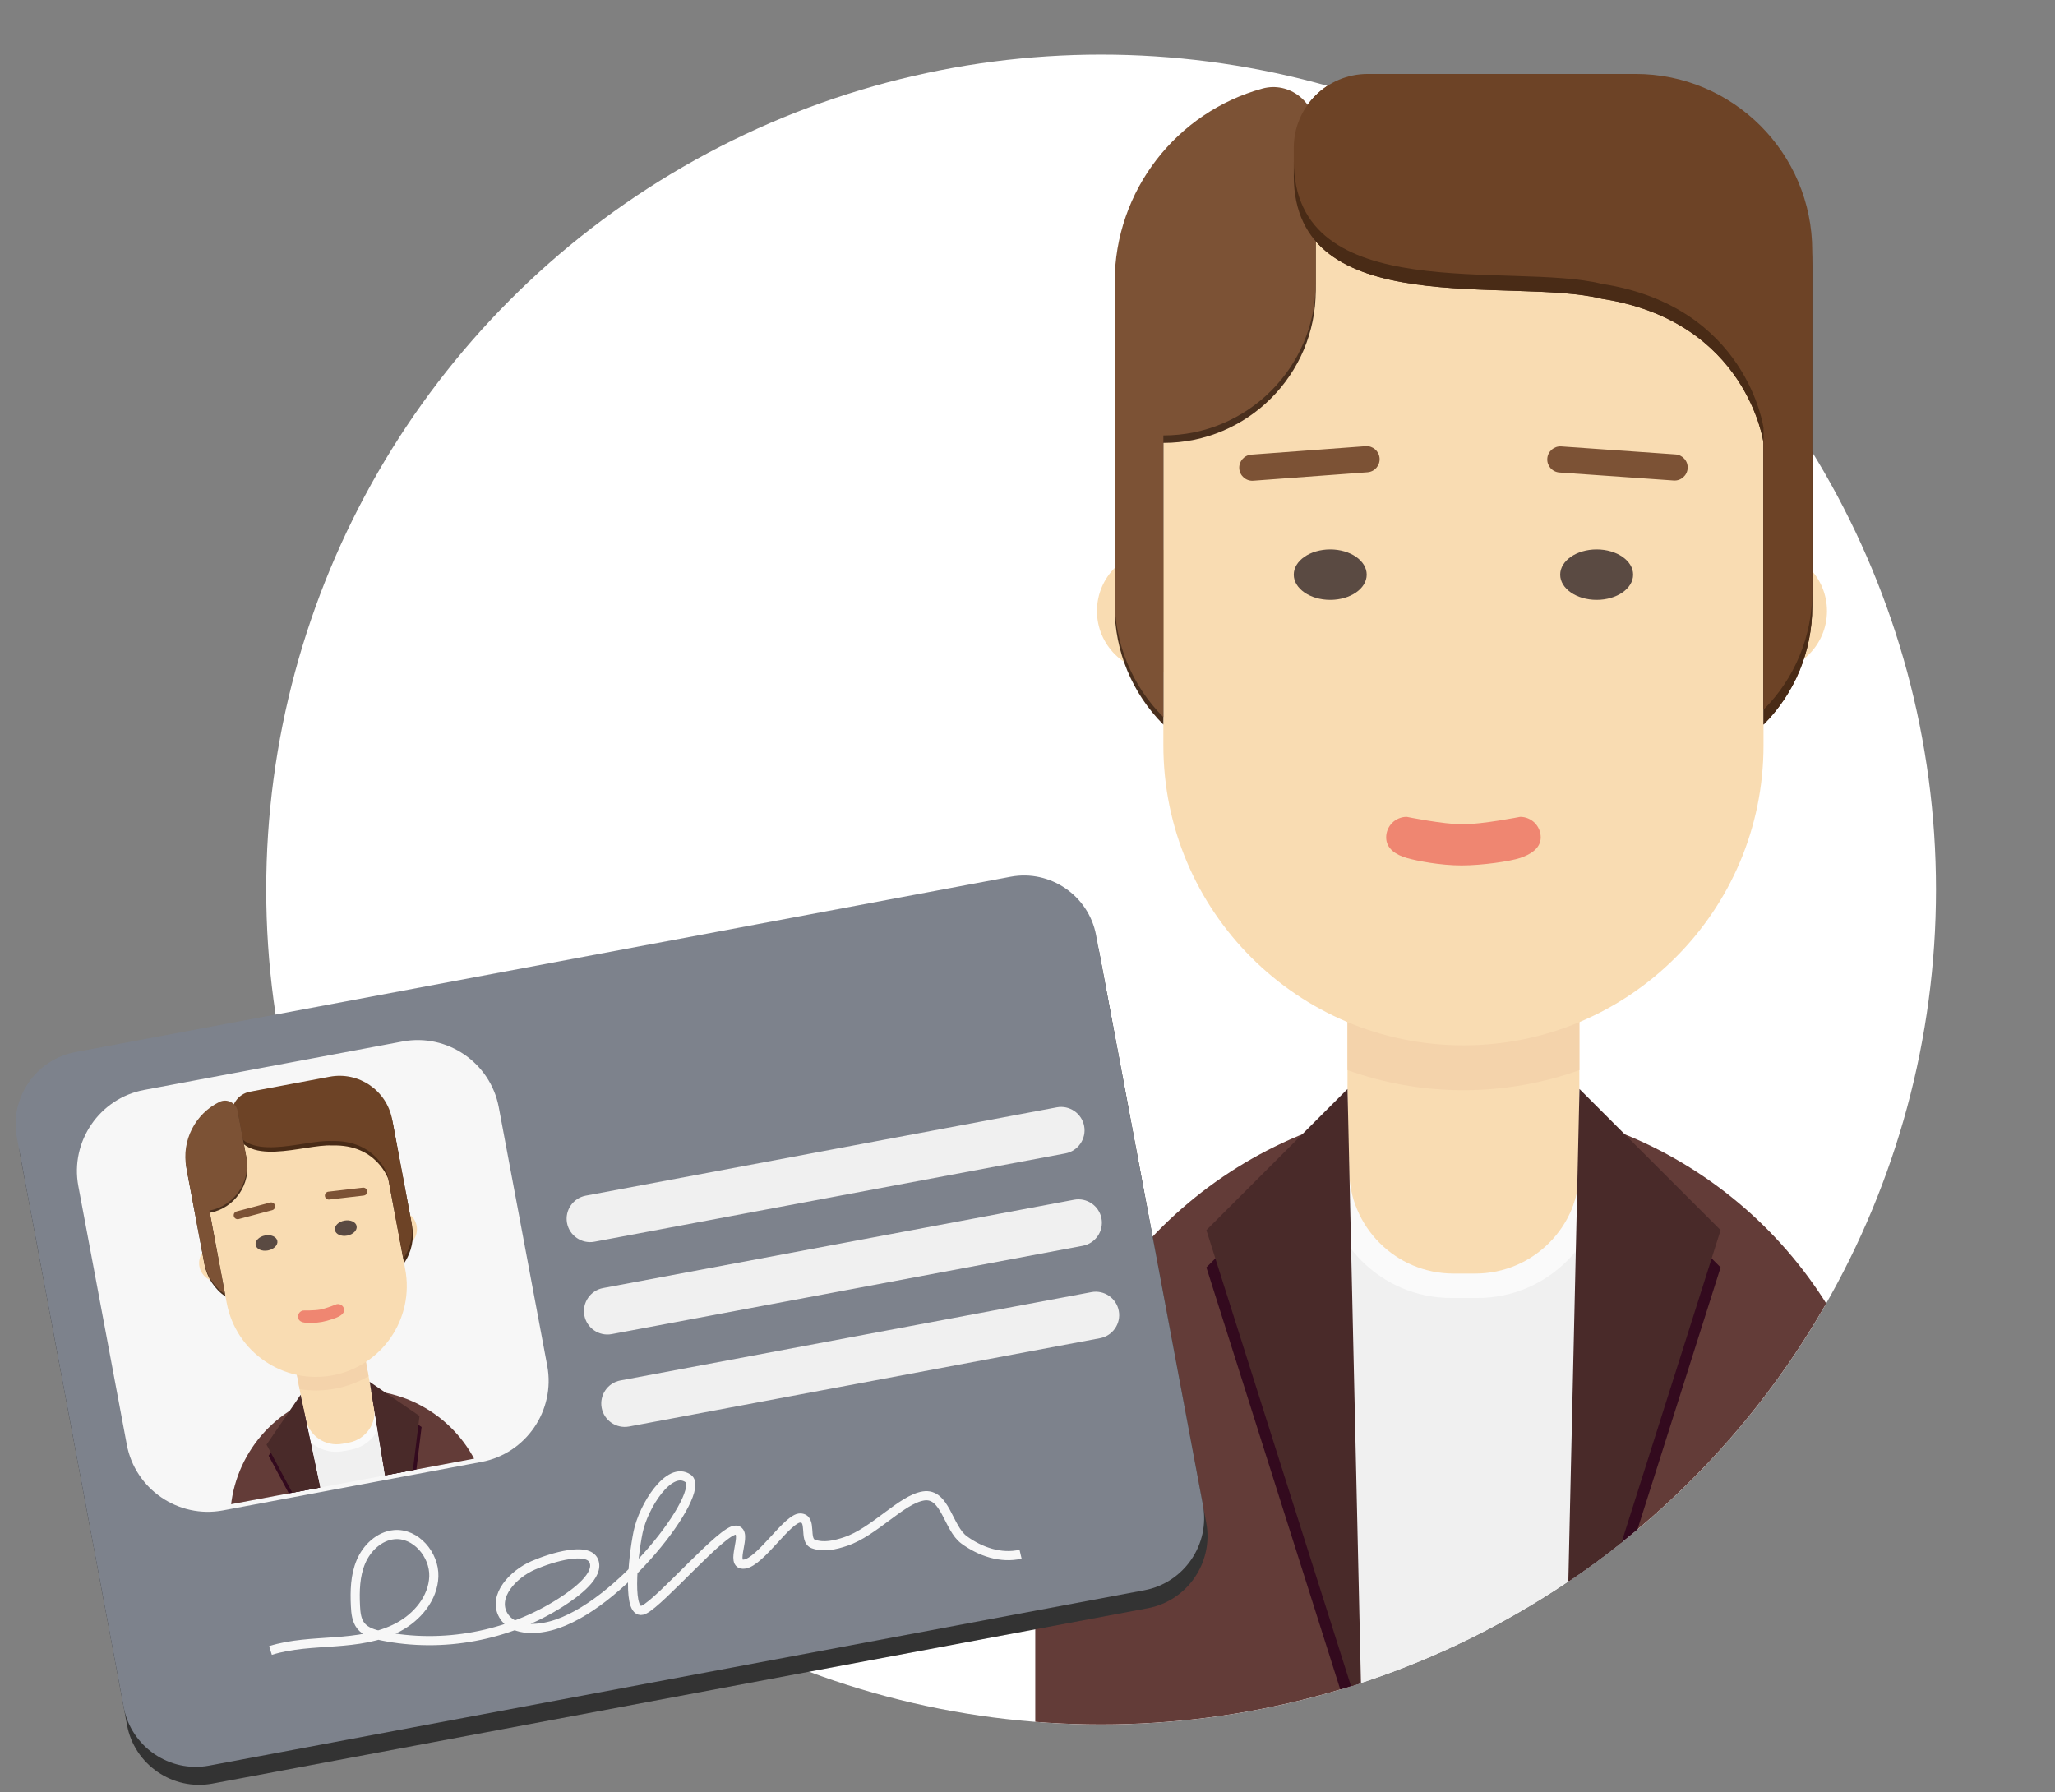 <?xml version="1.0" encoding="utf-8"?>
<!-- Generator: Adobe Illustrator 21.0.2, SVG Export Plug-In . SVG Version: 6.00 Build 0)  -->
<svg version="1.1" id="Ebene_2" xmlns="http://www.w3.org/2000/svg" xmlns:xlink="http://www.w3.org/1999/xlink" x="0px" y="0px"
	 viewBox="0 0 172 150" style="enable-background:new 0 0 172 150;" xml:space="preserve">
<rect x="0" y="0" width="172" height="150" fill="#808080" stroke="none"/>
<style type="text/css">
	.st0{fill:#FFFFFF;}
	.st1{clip-path:url(#SVGID_2_);}
	.st2{fill:#F9DCB2;}
	.st3{fill:#F0F0F0;}
	.st4{fill:#F4D3AB;}
	.st5{fill:#5A4A42;}
	.st6{fill:#EF8671;}
	.st7{fill:#492B16;}
	.st8{fill:#6D4326;}
	.st9{fill:#492F1D;}
	.st10{fill:#7C5235;}
	.st11{fill:#FAFAFA;}
	.st12{fill:#633C38;}
	.st13{fill:#330A1E;}
	.st14{fill:#492A29;}
	.st15{fill:#333333;}
	.st16{fill:#7D828C;}
	.st17{fill:#F7F7F7;stroke:#F7F7F7;stroke-width:1.532;stroke-miterlimit:10;}
	.st18{fill:none;stroke:#F7F7F7;stroke-width:0.766;stroke-miterlimit:10;}
	.st19{clip-path:url(#SVGID_4_);}
</style>
<circle class="st0" cx="92.161" cy="74.451" r="69.879"/>
<g>
	<defs>
		<circle id="SVGID_1_" cx="92.161" cy="74.451" r="69.879"/>
	</defs>
	<clipPath id="SVGID_2_">
		<use xlink:href="#SVGID_1_"  style="overflow:visible;"/>
	</clipPath>
	<g class="st1">
		<path class="st2" d="M96.939,46.015c-2.83,0-5.125,2.294-5.125,5.125v0c0,2.83,2.294,5.125,5.125,5.125h4.991
			V46.015H96.939z"/>
		<path class="st2" d="M147.79,56.265c2.83,0,5.125-2.294,5.125-5.125v0c0-2.83-2.294-5.125-5.125-5.125h-4.991
			v10.249H147.79z"/>
		<path class="st3" d="M158.325,146.457H86.651v-18.31c0-19.792,16.045-35.837,35.837-35.837h0
			c19.792,0,35.837,16.045,35.837,35.837V146.457z"/>
		<path class="st2" d="M122.488,107.49L122.488,107.49c-5.359,0-9.703-4.344-9.703-9.703V77.13h19.405v20.657
			C132.191,103.146,127.847,107.49,122.488,107.49z"/>
		<path class="st4" d="M112.785,77.13v12.437c3.034,1.086,6.3,1.679,9.703,1.679c3.402,0,6.669-0.593,9.703-1.679
			V77.13H112.785z"/>
		<path class="st2" d="M122.488,87.49L122.488,87.49c-13.871,0-25.116-11.245-25.116-25.116V36.325
			c0-13.871,11.245-25.116,25.116-25.116h0c13.871,0,25.116,11.245,25.116,25.116v26.049
			C147.604,76.246,136.359,87.49,122.488,87.49z"/>
		<g>
			<ellipse class="st5" cx="111.338" cy="48.096" rx="3.052" ry="2.112"/>
			<ellipse class="st5" cx="133.638" cy="48.096" rx="3.052" ry="2.112"/>
		</g>
		<path class="st6" d="M127.235,68.367c0,0-3.158,0.624-4.808,0.624s-4.686-0.624-4.686-0.624
			c-0.951,0-1.721,0.771-1.721,1.721c0,0.951,0.841,1.47,1.721,1.721c0.881,0.251,2.816,0.624,4.583,0.624
			c1.767,0,4.119-0.356,4.911-0.624c0.792-0.267,1.721-0.771,1.721-1.721
			C128.957,69.137,128.186,68.367,127.235,68.367z"/>
		<path class="st7" d="M122.488,7.438h-8.017c-3.416,0-6.184,2.769-6.184,6.184v1.079
			c0,12.353,18.299,8.433,25.782,10.304c12.16,1.871,13.536,12.062,13.536,12.062v23.578v0
			c2.611-2.611,4.077-6.151,4.077-9.843v-28.566c0-8.173-6.625-14.799-14.799-14.799H122.488z"/>
		<path class="st8" d="M122.488,6.191h-8.017c-3.416,0-6.184,2.769-6.184,6.184v1.079
			c0,12.353,18.299,8.433,25.782,10.304c12.16,1.871,13.536,12.062,13.536,12.062v23.578v0
			c2.611-2.611,4.077-6.151,4.077-9.843v-28.566c0-8.173-6.625-14.799-14.799-14.799H122.488z"/>
		<path class="st9" d="M110.125,24.315c0,7.043-5.71,12.753-12.753,12.753l0,0v23.578l0,0
			c-2.611-2.611-4.077-6.151-4.077-9.843V24.268c0-7.748,5.236-14.273,12.362-16.231
			c2.254-0.619,4.469,1.127,4.469,3.465V24.315z"/>
		<g>
			<path class="st10" d="M114.457,39.528l-9.559,0.707c-0.603,0.045-1.129-0.408-1.173-1.012s0.408-1.129,1.012-1.173
				l9.559-0.707c0.603-0.045,1.129,0.408,1.173,1.012C115.514,38.958,115.061,39.483,114.457,39.528z"/>
		</g>
		<g>
			<path class="st10" d="M130.522,39.547l9.562,0.67c0.603,0.042,1.127-0.413,1.169-1.016s-0.413-1.127-1.016-1.169
				l-9.562-0.67c-0.603-0.042-1.127,0.413-1.169,1.016C129.463,38.981,129.918,39.505,130.522,39.547z"/>
		</g>
		<path class="st10" d="M110.125,23.691c0,7.043-5.71,12.753-12.753,12.753l0,0v23.578l0,0
			c-2.611-2.611-4.077-6.151-4.077-9.843V23.645c0-7.748,5.236-14.273,12.362-16.231
			c2.254-0.619,4.469,1.127,4.469,3.465V23.691z"/>
		<path class="st11" d="M133.163,96.938h-0.943v0.909c0,4.83-3.916,8.746-8.746,8.746h-1.817
			c-4.83,0-8.746-3.916-8.746-8.746v-0.909h-0.943h-1.101v1.101c0,5.853,4.744,10.597,10.597,10.597h2.202
			c5.853,0,10.597-4.744,10.597-10.597v-1.101H133.163z"/>
		<path class="st12" d="M113.979,146.457h-27.328v-18.31c0-16.43,11.056-30.277,26.134-34.508L113.979,146.457z"/>
		<polygon class="st13" points="112.785,94.263 100.972,106.076 113.188,144.586 113.923,144.587 		"/>
		<g>
			<polygon class="st14" points="112.785,91.145 100.972,102.958 113.979,143.963 			"/>
		</g>
		<path class="st12" d="M131.005,146.457h27.328v-18.31c0-16.43-11.056-30.277-26.134-34.508L131.005,146.457z"/>
		<polygon class="st13" points="132.199,94.263 144.013,106.076 131.797,144.586 131.062,144.587 		"/>
		<g>
			<polygon class="st14" points="132.199,91.145 144.013,102.958 131.005,143.963 			"/>
		</g>
	</g>
</g>
<g>
	<path class="st7" d="M122.488,7.438h-8.017c-3.416,0-6.184,2.769-6.184,6.184v1.079
		c0,12.353,18.299,8.433,25.782,10.304c12.16,1.871,13.536,12.062,13.536,12.062v23.578v0
		c2.611-2.611,4.077-6.151,4.077-9.843v-28.566c0-8.173-6.625-14.799-14.799-14.799H122.488z"/>
	<path class="st8" d="M122.488,6.191h-8.017c-3.416,0-6.184,2.769-6.184,6.184v1.079
		c0,12.353,18.299,8.433,25.782,10.304c12.16,1.871,13.536,12.062,13.536,12.062v23.578v0
		c2.611-2.611,4.077-6.151,4.077-9.843v-28.566c0-8.173-6.625-14.799-14.799-14.799H122.488z"/>
</g>
<g>
	<path class="st15" d="M96.069,134.602l-78.285,14.678c-3.312,0.621-6.53-1.581-7.151-4.893L1.694,96.713
		c-0.621-3.312,1.581-6.53,4.893-7.151l78.285-14.678c3.312-0.621,6.53,1.581,7.151,4.893l8.938,47.674
		C101.583,130.763,99.381,133.981,96.069,134.602z"/>
	<path class="st16" d="M95.787,133.096l-78.285,14.678c-3.312,0.621-6.53-1.581-7.151-4.893L1.412,95.208
		c-0.621-3.312,1.581-6.53,4.893-7.151l78.285-14.678c3.312-0.621,6.53,1.581,7.151,4.893l8.938,47.674
		C101.301,129.257,99.099,132.475,95.787,133.096z"/>
	<path class="st17" d="M40.158,121.605l-21.641,4.058c-3.312,0.621-6.53-1.581-7.151-4.893L7.308,99.128
		c-0.621-3.312,1.581-6.53,4.893-7.151l21.641-4.058c3.312-0.621,6.53,1.581,7.151,4.893l4.058,21.641
		C45.672,117.766,43.47,120.984,40.158,121.605z"/>
	<g>
		<path class="st3" d="M89.176,96.535l-39.428,7.393c-1.06,0.199-2.09-0.506-2.289-1.566v0
			c-0.199-1.06,0.506-2.09,1.566-2.289l39.428-7.393c1.06-0.199,2.09,0.506,2.289,1.566v0
			C90.94,95.306,90.236,96.336,89.176,96.535z"/>
		<path class="st3" d="M90.626,104.268l-39.428,7.393c-1.06,0.199-2.09-0.506-2.289-1.566l0,0
			c-0.199-1.06,0.506-2.09,1.566-2.289l39.428-7.393c1.06-0.199,2.09,0.506,2.289,1.566l0,0
			C92.39,103.039,91.686,104.069,90.626,104.268z"/>
		<path class="st3" d="M92.075,112.001l-39.428,7.393c-1.06,0.199-2.09-0.506-2.289-1.566l0,0
			c-0.199-1.06,0.506-2.09,1.566-2.289l39.428-7.393c1.06-0.199,2.09,0.506,2.289,1.566v0
			C93.84,110.772,93.135,111.802,92.075,112.001z"/>
	</g>
	<path class="st18" d="M22.639,138.138c1.736-0.542,3.579-0.596,5.393-0.729c1.814-0.132,3.67-0.361,5.279-1.209
		c1.609-0.847,2.939-2.437,2.999-4.255c0.059-1.818-1.509-3.668-3.32-3.501
		c-1.25,0.115-2.289,1.111-2.779,2.268s-0.521,2.452-0.46,3.706c0.028,0.574,0.087,1.183,0.437,1.639
		c0.404,0.526,1.097,0.723,1.747,0.856c5.117,1.05,10.628,0.021,15.022-2.802
		c1.283-0.824,3.241-2.28,2.742-3.469c-0.499-1.189-3.469-0.319-5.067,0.373c-1.688,0.732-3.422,2.583-2.505,4.178
		c0.729,1.269,2.561,1.258,3.975,0.884c5.732-1.512,13.089-11.218,11.495-12.335
		c-1.593-1.117-3.753,2.351-4.191,4.493c-0.438,2.142-0.955,7.167,0.48,6.492s6.622-6.784,7.716-6.661
		c1.094,0.123-0.652,3.021,0.703,2.845c1.355-0.176,3.632-3.897,4.684-3.859s0.226,1.863,1.09,2.174
		c0.864,0.311,1.823,0.087,2.693-0.204c2.404-0.803,4.678-3.523,6.516-3.816s2.053,2.687,3.406,3.677
		c1.353,0.99,3.093,1.584,4.725,1.199"/>
	<g>
		<defs>
			<path id="SVGID_3_" d="M40.605,121.911l-22.018,4.128c-3.312,0.621-6.53-1.581-7.151-4.893L7.308,99.128
				c-0.621-3.312,1.581-6.53,4.893-7.151l22.018-4.128c3.312-0.621,6.53,1.581,7.151,4.893l4.128,22.018
				C46.119,118.072,43.917,121.29,40.605,121.911z"/>
		</defs>
		<clipPath id="SVGID_4_">
			<use xlink:href="#SVGID_3_"  style="overflow:visible;"/>
		</clipPath>
		<g class="st19">
			<path class="st2" d="M17.932,104.195c-0.842,0.158-1.397,0.968-1.239,1.81l0,0c0.158,0.842,0.968,1.397,1.81,1.239
				l1.485-0.278l-0.572-3.049L17.932,104.195z"/>
			<path class="st2" d="M33.632,104.408c0.842-0.158,1.397-0.968,1.239-1.81h0c-0.158-0.842-0.968-1.397-1.81-1.239
				l-1.485,0.278l0.572,3.049L33.632,104.408z"/>
			<path class="st3" d="M41.797,130.652L20.474,134.65l-1.021-5.447c-1.104-5.888,2.774-11.556,8.662-12.66h0
				c5.888-1.104,11.556,2.774,12.66,8.662L41.797,130.652z"/>
			<path class="st2" d="M28.962,121.058L28.962,121.058c-1.594,0.299-3.129-0.751-3.428-2.345l-1.152-6.146
				l5.773-1.082l1.152,6.146C31.606,119.225,30.556,120.76,28.962,121.058z"/>
			<path class="st4" d="M24.382,112.568l0.694,3.7c0.963,0.154,1.968,0.148,2.98-0.042
				c1.012-0.19,1.951-0.548,2.793-1.041l-0.694-3.7L24.382,112.568z"/>
			<path class="st2" d="M27.846,115.109L27.846,115.109c-4.127,0.774-8.099-1.944-8.873-6.071l-1.453-7.75
				c-0.774-4.127,1.944-8.099,6.071-8.873h0c4.127-0.774,8.099,1.944,8.873,6.071l1.453,7.75
				C34.691,110.362,31.973,114.335,27.846,115.109z"/>
			<g>
				
					<ellipse transform="matrix(0.983 -0.184 0.184 0.983 -18.785 5.897)" class="st5" cx="22.332" cy="104.011" rx="0.924" ry="0.639"/>
				
					<ellipse transform="matrix(0.983 -0.184 0.184 0.983 -18.442 7.098)" class="st5" cx="28.966" cy="102.767" rx="0.924" ry="0.639"/>
			</g>
			<path class="st6" d="M28.192,109.154c0,0-0.905,0.362-1.395,0.454c-0.491,0.092-1.429,0.076-1.429,0.076
				c-0.283,0.053-0.469,0.325-0.416,0.608c0.053,0.283,0.332,0.39,0.608,0.416s0.873,0.029,1.398-0.07
				c0.526-0.099,1.206-0.336,1.426-0.46c0.221-0.124,0.469-0.325,0.416-0.608
				C28.747,109.288,28.475,109.102,28.192,109.154z"/>
			<path class="st7" d="M23.381,91.293l-2.385,0.447c-1.016,0.191-1.685,1.169-1.495,2.185l0.06,0.321
				c0.689,3.675,5.914,1.488,8.245,1.627c3.722-0.122,4.7,2.833,4.7,2.833l1.315,7.014v0
				c0.631-0.922,0.87-2.058,0.664-3.156l-1.593-8.498c-0.456-2.431-2.796-4.033-5.228-3.577L23.381,91.293z"/>
			<path class="st8" d="M23.312,90.922l-2.385,0.447c-1.016,0.191-1.685,1.169-1.495,2.185l0.06,0.321
				c0.689,3.675,5.914,1.488,8.245,1.627c3.722-0.122,4.7,2.833,4.7,2.833l1.315,7.014v0
				c0.631-0.922,0.87-2.058,0.664-3.156l-1.593-8.498c-0.456-2.431-2.796-4.033-5.228-3.577L23.312,90.922z"/>
			<path class="st9" d="M20.645,97.004c0.393,2.095-0.987,4.112-3.083,4.505l0,0l1.315,7.014l0,0
				c-0.922-0.631-1.556-1.603-1.762-2.701l-1.48-7.894c-0.432-2.305,0.761-4.538,2.772-5.518
				c0.636-0.31,1.392,0.086,1.523,0.781L20.645,97.004z"/>
			<g>
				<path class="st10" d="M22.782,101.288l-2.804,0.744c-0.177,0.047-0.358-0.059-0.406-0.235
					c-0.047-0.177,0.059-0.359,0.235-0.406l2.804-0.744c0.177-0.047,0.358,0.059,0.406,0.235
					C23.065,101.059,22.959,101.241,22.782,101.288z"/>
			</g>
			<g>
				<path class="st10" d="M27.562,100.397l2.882-0.334c0.182-0.021,0.312-0.186,0.291-0.368
					c-0.021-0.182-0.186-0.312-0.368-0.291l-2.882,0.334c-0.182,0.021-0.312,0.186-0.291,0.367
					C27.216,100.288,27.381,100.418,27.562,100.397z"/>
			</g>
			<path class="st10" d="M20.61,96.818c0.393,2.095-0.987,4.112-3.083,4.505l0,0l1.315,7.014l0,0
				c-0.922-0.631-1.556-1.603-1.762-2.701l-1.48-7.894c-0.432-2.305,0.761-4.538,2.772-5.518
				c0.636-0.31,1.392,0.086,1.523,0.781L20.61,96.818z"/>
			<path class="st11" d="M31.549,117.324l-0.28,0.053l0.051,0.27c0.269,1.437-0.677,2.82-2.114,3.09l-0.541,0.101
				c-1.437,0.269-2.82-0.677-3.09-2.114l-0.051-0.27l-0.28,0.053l-0.328,0.061l0.061,0.328
				c0.327,1.741,2.003,2.888,3.744,2.562l0.655-0.123c1.741-0.327,2.888-2.002,2.562-3.744l-0.061-0.328
				L31.549,117.324z"/>
			<path class="st12" d="M28.604,133.126l-8.13,1.524l-1.021-5.447c-0.916-4.888,1.6-9.624,5.85-11.724
				L28.604,133.126z"/>
			<polygon class="st13" points="25.338,117.665 22.482,121.838 28.264,132.613 28.483,132.573 			"/>
			<g>
				<polygon class="st14" points="25.164,116.737 22.308,120.91 28.465,132.384 				"/>
			</g>
			<path class="st12" d="M33.669,132.176l8.13-1.524l-1.021-5.447c-0.916-4.888-4.978-8.391-9.7-8.808L33.669,132.176z"
				/>
			<polygon class="st13" points="31.113,116.582 35.287,119.437 33.8,131.575 33.582,131.617 			"/>
			<g>
				<polygon class="st14" points="30.939,115.654 35.113,118.51 33.53,131.434 				"/>
			</g>
		</g>
	</g>
</g>
</svg>
